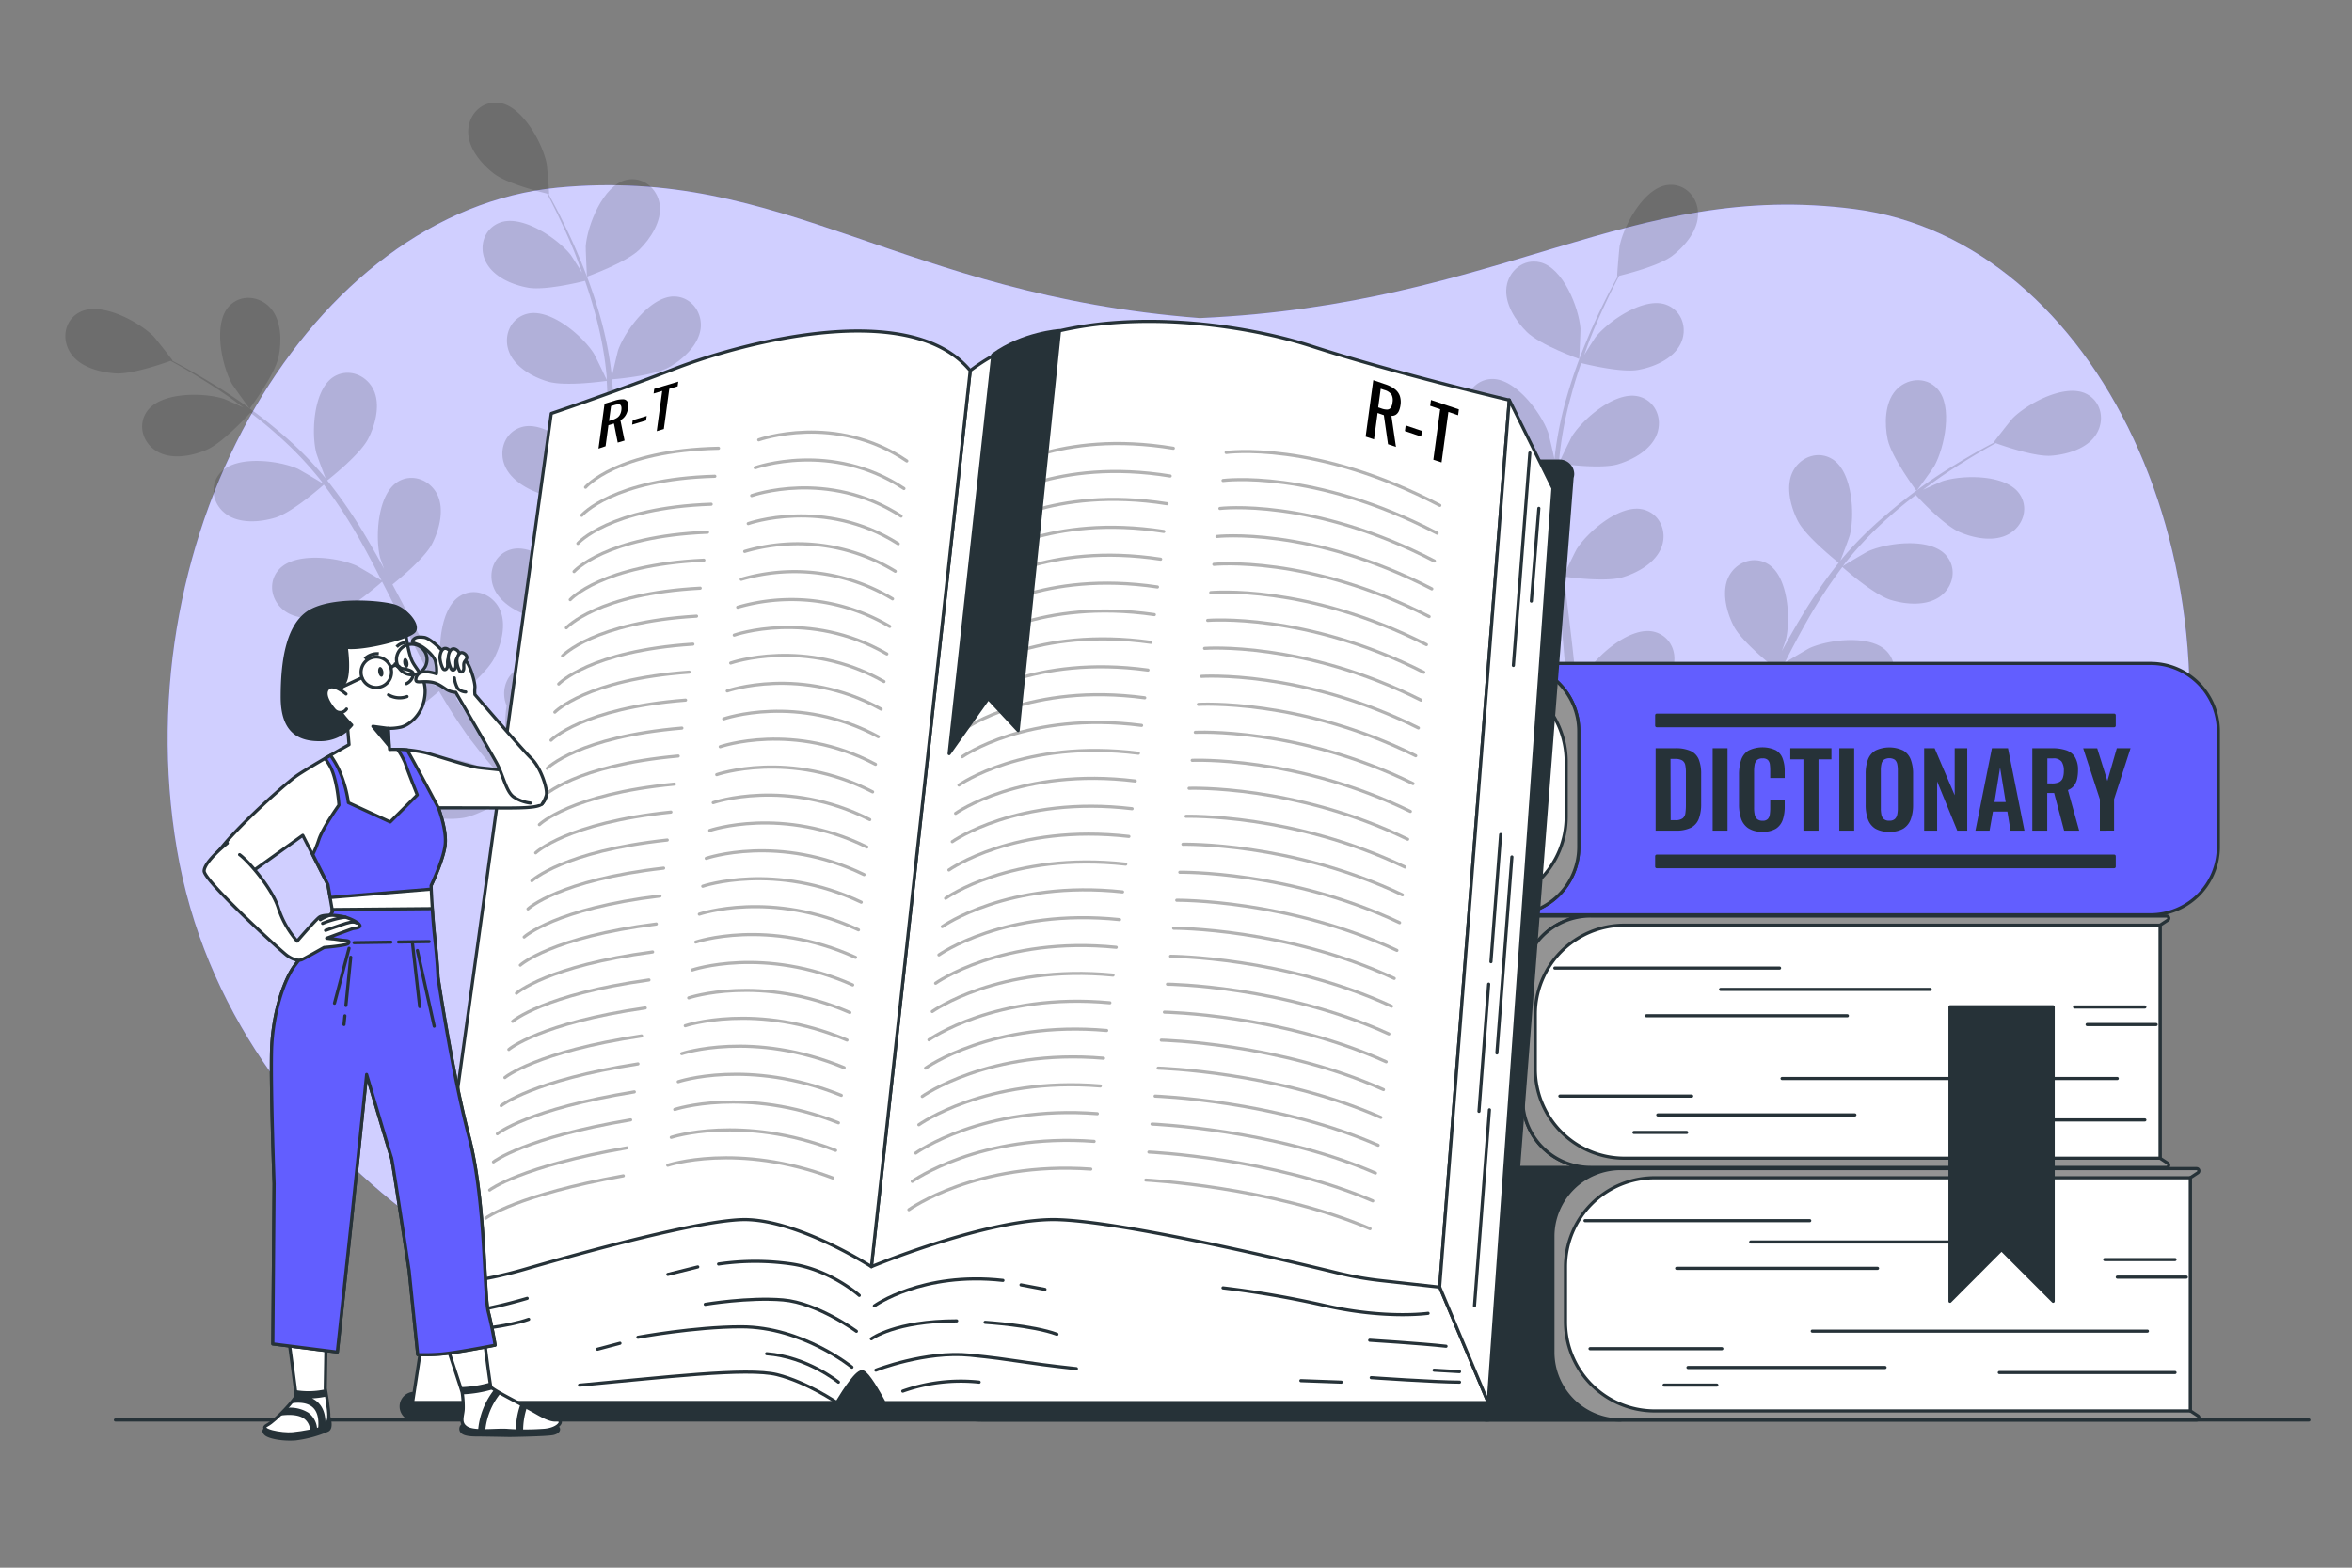 <svg xmlns="http://www.w3.org/2000/svg" viewBox="0 0 750 500"><rect x="0" y="0" width="750" height="500" fill="#808080" stroke="none"/><g id="freepik--background-simple--inject-16"><path d="M591.43,66.69C519.72,57.35,479,97.12,382.59,101.45,286.84,94,250.33,52.89,177.76,59.85,99.68,67.33,39.2,169.07,56.41,270.85S180.27,429.52,234.79,429.17c43.58-.28,82.07-18,131.76-22.26,49.15,5.88,85.72,24.85,129.19,26.57,54.39,2.16,166.82-51.12,194.68-152.15S668.59,76.73,591.43,66.69Z" style="fill:#625EFF"></path><path d="M591.43,66.69C519.72,57.35,479,97.12,382.59,101.45,286.84,94,250.33,52.89,177.76,59.85,99.68,67.33,39.2,169.07,56.41,270.85S180.27,429.52,234.79,429.17c43.58-.28,82.07-18,131.76-22.26,49.15,5.88,85.72,24.85,129.19,26.57,54.39,2.16,166.82-51.12,194.68-152.15S668.59,76.73,591.43,66.69Z" style="fill:#fff;opacity:0.7"></path></g><g id="freepik--Floor--inject-16"><line x1="36.8" y1="452.89" x2="736.25" y2="452.89" style="fill:none;stroke:#263238;stroke-linecap:round;stroke-linejoin:round"></line></g><g id="freepik--Plants--inject-16"><g style="opacity:0.15"><path d="M203.88,79.62c-4.22,4.15-16.71,8.61-16.72,8.61s-.44-9.13-.39-9.71c.54-6.72,5.54-19.4,12.9-21.13,5.3-1.25,10,2.72,10.71,7.9S207.48,76.08,203.88,79.62Z"></path><path d="M196.32,247.82c.06.3.12.58.17.88l-3.92,3.62c-.22-1.21-.44-2.43-.65-3.7-.63-3.58-1.22-7.42-1.79-11.37a97.22,97.22,0,0,1-11.38-.85c-2.12,5.3-9.62,13.42-10.6,14.46,2.44,2.61,4.85,5.13,7.16,7.48q2.37,2.42,4.6,4.62l-4.68,1.8-3.16-3.32c-2.49-2.65-5.1-5.53-7.76-8.5-1.22.78-11.23,7.14-16.73,7.94-5,.72-11.55.25-15.34-3.51s-4-9.84.19-13.3c5.83-4.81,18.95-1.12,24.63,2.52.34.22,3.72,2.95,5.82,4.71-1.08-1.22-2.14-2.4-3.23-3.67-2.19-2.5-4.29-5.06-6.56-7.81l-3.19-4.13c-1.09-1.36-2.07-2.94-3.12-4.41-2.38-3.47-4.61-7.11-6.78-10.82-2.19,1.91-10.09,8.56-14.93,10s-11.37,2-15.69-1.14-5.45-9.12-1.83-13.18c5-5.64,18.57-4,24.73-1.24.39.17,4.59,2.63,6.88,4-1.29-2.24-2.58-4.47-3.81-6.78-3.55-6.66-6.93-13.52-10.33-20.35-1-2.09-2.11-4.16-3.17-6.24-.77.69-10,8.8-15.41,10.45-4.82,1.47-11.37,2-15.68-1.14s-5.46-9.12-1.83-13.18c5-5.64,18.56-4,24.73-1.24.46.21,6.51,3.76,8,4.73-2.33-4.57-4.69-9.11-7.2-13.49a157.73,157.73,0,0,0-11.2-17.08c-.36.32-9.93,8.83-15.49,10.52-4.82,1.47-11.37,2-15.69-1.14s-5.45-9.12-1.82-13.18c5-5.64,18.56-4,24.73-1.24.48.22,7,4,8.11,4.81-.24-.31-.45-.66-.7-1a114.28,114.28,0,0,0-14.13-14.81c-2.8-2.53-5.63-4.79-8.42-6.92-1.63,1.76-9.12,9.76-13.95,11.83-4.64,2-11.09,3.23-15.72.59s-6.42-8.46-3.27-12.9c4.39-6.15,18-6,24.45-3.94.35.11,3.78,1.63,6.26,2.77-1.28-.94-2.58-1.94-3.82-2.82-4.65-3.32-9.12-6.06-13.09-8.47-2.27-1.35-4.35-2.52-6.31-3.6-2.5.9-12.6,4.42-17.75,4S25.32,117,22.43,112.49,20.63,102,25.48,99.54c6.72-3.44,18.74,3,23.51,7.76.41.42,6.11,7.61,6,7.66l-.15.05c1.91,1,3.94,2.1,6.13,3.34,4,2.32,8.58,5,13.32,8.21A157.46,157.46,0,0,1,89.08,137.7a116.08,116.08,0,0,1,14.63,14.69,1.49,1.49,0,0,1,.15.2c-.83-2.06-3-7.88-3.06-8.34-1.58-6.56-.78-20.17,5.67-24.11,4.65-2.83,10.38-.54,12.64,4.17s.61,11.16-1.71,15.64c-2.6,5.05-12.28,12.68-13.05,13.29a158.86,158.86,0,0,1,12,17.39c2.11,3.52,4.14,7.13,6.12,10.77-.66-1.8-1.23-3.41-1.29-3.64-1.58-6.56-.78-20.17,5.67-24.1,4.65-2.84,10.38-.54,12.64,4.16s.61,11.16-1.7,15.64-10.47,11.22-12.64,12.95c.74,1.41,1.51,2.8,2.25,4.21,3.55,6.76,7.07,13.52,10.73,20,1.28,2.3,2.64,4.51,4,6.74-.58-1.6-1.06-2.95-1.11-3.16-1.58-6.56-.78-20.17,5.67-24.11,4.64-2.83,10.38-.54,12.64,4.17s.6,11.16-1.71,15.64-9.68,10.56-12.25,12.64c1.45,2.23,2.89,4.47,4.39,6.58,1.06,1.41,2,2.84,3.12,4.2l3.28,4.07c2.17,2.5,4.4,5.11,6.58,7.5,1.51,1.68,3,3.24,4.45,4.83-1.31-2.27-3.78-6.78-3.94-7.18a34.68,34.68,0,0,1-1.69-17.44,11.2,11.2,0,0,1-.59-1.89c-1.07-5.11,2.09-10.42,7.5-11,7.52-.8,16.42,9.52,19.15,15.69.17.36,1.47,4.51,2.25,7.13-.22-1.61-.46-3.18-.67-4.84-.44-3.29-.78-6.59-1.16-10.13-.12-1.72-.25-3.46-.37-5.21s-.11-3.59-.18-5.4c-.06-4.2.08-8.47.32-12.76-2.88.38-13.14,1.57-18,.13s-10.58-4.61-12.46-9.61.49-10.61,5.75-12c7.31-1.92,17.68,6.93,21.31,12.61.23.36,2.38,4.73,3.51,7.15.17-2.58.32-5.15.57-7.75.71-7.52,1.67-15.1,2.6-22.67.29-2.32.54-4.64.81-7-1,.14-13.18,1.82-18.62.21-4.83-1.44-10.58-4.61-12.45-9.61s.48-10.61,5.75-12c7.3-1.92,17.67,6.93,21.3,12.61.28.43,3.36,6.73,4.07,8.36.58-5.09,1.11-10.18,1.43-15.22a156.57,156.57,0,0,0,.09-20.42c-.48.06-13.16,1.88-18.73.22-4.83-1.43-10.58-4.61-12.45-9.6s.48-10.62,5.75-12c7.3-1.93,17.67,6.92,21.3,12.6.29.45,3.6,7.23,4.12,8.5,0-.4,0-.81,0-1.2A116.34,116.34,0,0,0,189.77,100c-1-3.66-2.06-7.1-3.21-10.42-2.33.58-13,3.11-18.17,2.17-5-.89-11-3.41-13.43-8.17s-.69-10.61,4.39-12.56c7.05-2.72,18.33,4.94,22.57,10.19.23.28,2.25,3.45,3.69,5.77-.55-1.49-1.08-3-1.63-4.46-2-5.33-4.26-10.09-6.25-14.29-1.15-2.38-2.24-4.5-3.28-6.48-2.58-.63-12.94-3.27-17-6.42s-8.21-8.12-8.15-13.45,4.28-9.73,9.69-9.12c7.51.84,14,12.83,15.33,19.44.11.57.89,9.72.76,9.69l-.15,0c1,1.88,2.12,3.92,3.27,6.16,2.08,4.16,4.4,8.89,6.58,14.2A162,162,0,0,1,191,99.63a117.12,117.12,0,0,1,4.1,20.32,2.09,2.09,0,0,0,0,.25c.44-2.17,1.88-8.19,2.05-8.64,2.3-6.35,10.47-17.25,18-17,5.44.2,9,5.28,8.24,10.45s-5.65,9.64-10,12.1c-5,2.78-17.25,3.8-18.22,3.88a159.11,159.11,0,0,1,.39,21.12c-.17,4.1-.48,8.23-.83,12.36.44-1.86.85-3.52.93-3.75,2.3-6.34,10.48-17.25,18-17,5.44.19,9,5.27,8.24,10.44s-5.65,9.65-10,12.11-14.91,3.58-17.68,3.83c-.16,1.58-.29,3.17-.45,4.75-.76,7.6-1.56,15.18-2.11,22.64-.19,2.62-.29,5.22-.39,7.82.39-1.66.74-3.05.81-3.25,2.3-6.35,10.48-17.25,18-17,5.44.2,9,5.28,8.24,10.45s-5.65,9.64-10.05,12.1-13.9,3.47-17.19,3.78c0,2.67-.06,5.33,0,7.91.1,1.77.08,3.47.28,5.23s.33,3.48.49,5.2c.43,3.29.85,6.69,1.35,9.89.33,2.23.69,4.35,1,6.48.17-2.62.59-7.74.68-8.16,1.31-6.62,7.74-18.63,15.24-19.51,5.41-.63,9.65,3.86,9.73,9.08s-4.12,10.39-8.09,13.49c-4.38,3.41-15.88,6.22-17.32,6.56C195.07,241.16,195.69,244.59,196.32,247.82Z"></path><path d="M79.63,130.28c-.08.11-5.41-7.37-5.69-7.88-3.25-5.91-6.07-19.24-.89-24.74,3.73-4,9.86-3.26,13.29.68s3.53,10.6,2.48,15.53C87.59,119.66,79.63,130.27,79.63,130.28Z"></path></g><g style="opacity:0.15"><path d="M486.87,105.88c4.22,4.15,16.71,8.61,16.72,8.61s.44-9.13.39-9.71c-.54-6.72-5.54-19.4-12.9-21.13-5.3-1.25-10,2.72-10.7,7.9S483.28,102.34,486.87,105.88Z"></path><path d="M494.43,274.08c-.06.3-.11.58-.17.88l3.93,3.62c.21-1.21.43-2.43.65-3.7.62-3.58,1.21-7.42,1.78-11.37a97.48,97.48,0,0,0,11.39-.85c2.11,5.3,9.62,13.42,10.59,14.46-2.44,2.61-4.85,5.13-7.15,7.47-1.59,1.62-3.12,3.16-4.61,4.63l4.68,1.79c1-1.07,2.08-2.17,3.16-3.31,2.49-2.65,5.1-5.53,7.76-8.5,1.22.78,11.24,7.14,16.74,7.94,5,.72,11.54.25,15.33-3.51s4-9.84-.19-13.3c-5.83-4.81-19-1.12-24.63,2.52-.34.21-3.71,2.95-5.82,4.71,1.08-1.22,2.14-2.4,3.24-3.67,2.18-2.5,4.28-5.06,6.55-7.81l3.19-4.13c1.09-1.36,2.07-2.94,3.13-4.41,2.37-3.47,4.6-7.11,6.77-10.82,2.2,1.91,10.09,8.56,14.93,10s11.37,2,15.69-1.14,5.45-9.12,1.83-13.18c-5-5.64-18.56-4-24.73-1.24-.39.17-4.59,2.63-6.88,4,1.29-2.24,2.59-4.47,3.81-6.78,3.55-6.67,6.93-13.52,10.34-20.35,1-2.09,2.1-4.16,3.16-6.24.77.69,10,8.8,15.41,10.45,4.82,1.46,11.37,2,15.68-1.14s5.46-9.12,1.83-13.18c-5-5.64-18.56-4-24.73-1.24-.46.2-6.51,3.75-8,4.73,2.33-4.57,4.69-9.11,7.2-13.49a157.73,157.73,0,0,1,11.2-17.08c.36.32,9.93,8.83,15.49,10.52,4.82,1.46,11.37,2,15.69-1.14s5.45-9.12,1.82-13.18c-5-5.64-18.56-4-24.73-1.24-.48.21-7,4-8.11,4.81.24-.31.45-.66.7-1a114.28,114.28,0,0,1,14.13-14.81c2.8-2.53,5.63-4.79,8.43-6.92,1.62,1.76,9.11,9.76,14,11.83,4.63,2,11.08,3.23,15.71.59s6.43-8.47,3.27-12.9c-4.39-6.15-18-6-24.45-3.94-.35.11-3.77,1.63-6.26,2.77,1.28-.94,2.58-1.94,3.82-2.82,4.65-3.32,9.12-6.07,13.09-8.47,2.28-1.35,4.35-2.52,6.31-3.6,2.5.9,12.6,4.42,17.75,4s11.33-2.24,14.22-6.72,1.8-10.47-3.05-13c-6.72-3.44-18.74,3-23.51,7.76-.41.41-6.11,7.61-6,7.66l.15.05c-1.91,1-3.94,2.1-6.13,3.34-4,2.32-8.57,5-13.32,8.21A158.77,158.77,0,0,0,601.67,164,116.08,116.08,0,0,0,587,178.65l-.15.19c.83-2.05,3-7.87,3.06-8.33,1.58-6.56.78-20.17-5.67-24.11-4.64-2.83-10.38-.54-12.64,4.17s-.6,11.16,1.71,15.64c2.6,5,12.28,12.68,13,13.29a157.42,157.42,0,0,0-12,17.39c-2.12,3.52-4.15,7.13-6.13,10.77.66-1.8,1.23-3.41,1.29-3.64,1.58-6.56.78-20.17-5.67-24.11-4.65-2.83-10.38-.54-12.64,4.17s-.61,11.16,1.7,15.64,10.47,11.22,12.64,12.95c-.74,1.41-1.5,2.8-2.25,4.21-3.55,6.76-7.07,13.52-10.73,20.05-1.28,2.3-2.64,4.51-4,6.74.58-1.6,1.06-2.95,1.11-3.16,1.58-6.57.78-20.17-5.66-24.11-4.65-2.83-10.39-.54-12.64,4.17s-.61,11.16,1.7,15.64,9.68,10.56,12.25,12.64c-1.45,2.23-2.89,4.47-4.39,6.58-1.06,1.41-2,2.84-3.12,4.2l-3.27,4.06c-2.18,2.51-4.41,5.11-6.59,7.51-1.51,1.68-3,3.24-4.45,4.83,1.31-2.28,3.78-6.78,3.94-7.18a34.68,34.68,0,0,0,1.69-17.44,11.2,11.2,0,0,0,.59-1.89c1.07-5.11-2.09-10.42-7.5-11-7.52-.79-16.42,9.53-19.15,15.7-.16.36-1.47,4.51-2.25,7.13.22-1.61.46-3.18.67-4.84.44-3.29.78-6.59,1.16-10.13.12-1.72.25-3.46.37-5.21s.12-3.59.18-5.4c.06-4.2-.08-8.47-.32-12.76,2.89.38,13.14,1.57,18,.13s10.59-4.61,12.46-9.61-.49-10.61-5.75-12c-7.31-1.92-17.68,6.93-21.31,12.61-.23.36-2.38,4.73-3.51,7.15-.16-2.58-.31-5.15-.56-7.75-.72-7.52-1.68-15.1-2.61-22.68-.29-2.31-.54-4.63-.81-6.94,1,.14,13.18,1.82,18.62.21,4.83-1.44,10.58-4.61,12.45-9.61s-.48-10.61-5.74-12c-7.31-1.92-17.68,6.93-21.31,12.61-.28.43-3.36,6.72-4.07,8.36-.58-5.09-1.11-10.18-1.43-15.22a156.57,156.57,0,0,1-.09-20.42c.48.06,13.16,1.88,18.73.22,4.83-1.44,10.58-4.61,12.45-9.6s-.48-10.62-5.74-12c-7.31-1.92-17.68,6.93-21.31,12.61-.29.45-3.6,7.23-4.11,8.5,0-.4,0-.81,0-1.2A115.4,115.4,0,0,1,501,126.22c.95-3.66,2.06-7.1,3.21-10.42,2.33.58,13,3.11,18.17,2.17,5-.89,11-3.42,13.44-8.17s.68-10.61-4.4-12.57c-7-2.71-18.33,5-22.56,10.2-.23.28-2.26,3.45-3.69,5.77.54-1.49,1.07-3,1.62-4.46,2.05-5.33,4.26-10.09,6.25-14.29,1.15-2.38,2.24-4.51,3.28-6.48,2.58-.63,12.94-3.27,17-6.42s8.21-8.12,8.15-13.45S537.2,58.37,531.8,59c-7.51.84-14,12.83-15.33,19.44-.12.57-.9,9.72-.77,9.69l.16,0c-1,1.88-2.13,3.92-3.28,6.16-2.08,4.16-4.4,8.89-6.57,14.2a157.76,157.76,0,0,0-6.21,17.46,115.28,115.28,0,0,0-4.1,20.32c0,.08,0,.17,0,.25-.44-2.17-1.88-8.19-2.05-8.64-2.3-6.35-10.47-17.25-18-17-5.44.2-9,5.28-8.24,10.45s5.65,9.64,10,12.1c5,2.78,17.25,3.8,18.23,3.88a157.41,157.41,0,0,0-.4,21.12c.17,4.1.48,8.23.83,12.36-.44-1.86-.85-3.52-.93-3.75-2.3-6.34-10.48-17.25-18-17-5.44.19-8.95,5.27-8.24,10.44s5.65,9.65,10.05,12.11,14.91,3.58,17.69,3.83c.15,1.58.28,3.16.44,4.75.77,7.6,1.56,15.18,2.11,22.64.19,2.62.29,5.22.4,7.82-.4-1.66-.75-3.05-.82-3.25-2.3-6.35-10.47-17.25-18-17-5.44.2-8.95,5.28-8.24,10.45s5.65,9.64,10,12.1,13.9,3.47,17.19,3.78c0,2.67.06,5.33,0,7.91-.11,1.77-.08,3.47-.29,5.23s-.32,3.48-.48,5.2c-.43,3.29-.86,6.69-1.36,9.89-.33,2.23-.69,4.35-1,6.48-.16-2.62-.59-7.74-.68-8.16-1.31-6.62-7.74-18.63-15.24-19.51-5.41-.63-9.65,3.86-9.73,9.08s4.12,10.39,8.1,13.48c4.37,3.42,15.87,6.23,17.31,6.57C495.68,267.42,495.06,270.85,494.43,274.08Z"></path><path d="M611.12,156.54c.09.11,5.41-7.37,5.69-7.88,3.26-5.91,6.08-19.24.9-24.74-3.74-4-9.87-3.26-13.29.68s-3.54,10.6-2.49,15.53C603.16,145.92,611.12,156.53,611.12,156.54Z"></path></g></g><g id="freepik--dictionaries-2--inject-16"><path d="M495.19,431.26V394.34a21.64,21.64,0,0,1,21.63-21.63H312.88a21.63,21.63,0,0,0-21.63,21.63v36.92a21.62,21.62,0,0,0,21.63,21.63H516.82A21.63,21.63,0,0,1,495.19,431.26Z" style="fill:#263238;stroke:#263238;stroke-linecap:round;stroke-linejoin:round"></path><path d="M698.43,375.64l2.43-1.6a.73.73,0,0,0-.4-1.33H516.82a21.64,21.64,0,0,0-21.63,21.63v36.92a21.63,21.63,0,0,0,21.63,21.63H700.46a.72.72,0,0,0,.4-1.33l-2.43-1.6Z" style="fill:#949494;stroke:#263238;stroke-linecap:round;stroke-linejoin:round"></path><path d="M527.64,375.64H698.43a0,0,0,0,1,0,0V450a0,0,0,0,1,0,0H527.64a28.44,28.44,0,0,1-28.44-28.44V404.08A28.44,28.44,0,0,1,527.64,375.64Z" style="fill:#fff;stroke:#263238;stroke-linecap:round;stroke-linejoin:round"></path><line x1="505.43" y1="389.32" x2="577.08" y2="389.32" style="fill:none;stroke:#263238;stroke-linecap:round;stroke-linejoin:round"></line><line x1="558.27" y1="396.12" x2="625.12" y2="396.12" style="fill:none;stroke:#263238;stroke-linecap:round;stroke-linejoin:round"></line><line x1="598.7" y1="404.53" x2="534.65" y2="404.53" style="fill:none;stroke:#263238;stroke-linecap:round;stroke-linejoin:round"></line><line x1="507.03" y1="430.15" x2="549.06" y2="430.15" style="fill:none;stroke:#263238;stroke-linecap:round;stroke-linejoin:round"></line><line x1="538.26" y1="436.15" x2="601.1" y2="436.15" style="fill:none;stroke:#263238;stroke-linecap:round;stroke-linejoin:round"></line><line x1="530.65" y1="441.76" x2="547.46" y2="441.76" style="fill:none;stroke:#263238;stroke-linecap:round;stroke-linejoin:round"></line><line x1="577.89" y1="424.55" x2="684.76" y2="424.55" style="fill:none;stroke:#263238;stroke-linecap:round;stroke-linejoin:round"></line><line x1="697.17" y1="407.33" x2="675.16" y2="407.33" style="fill:none;stroke:#263238;stroke-linecap:round;stroke-linejoin:round"></line><line x1="693.57" y1="401.73" x2="671.15" y2="401.73" style="fill:none;stroke:#263238;stroke-linecap:round;stroke-linejoin:round"></line><line x1="693.57" y1="437.76" x2="637.53" y2="437.76" style="fill:none;stroke:#263238;stroke-linecap:round;stroke-linejoin:round"></line><path d="M485.57,350.7V313.78a21.62,21.62,0,0,1,21.63-21.63H303.25a21.62,21.62,0,0,0-21.62,21.63V350.7a21.63,21.63,0,0,0,21.62,21.63h204A21.63,21.63,0,0,1,485.57,350.7Z" style="fill:#8c8c8c;stroke:#263238;stroke-linecap:round;stroke-linejoin:round"></path><path d="M688.8,295.08l2.44-1.6a.72.72,0,0,0-.4-1.33H507.2a21.62,21.62,0,0,0-21.63,21.63V350.7a21.63,21.63,0,0,0,21.63,21.63H690.84a.73.73,0,0,0,.4-1.33l-2.44-1.6Z" style="fill:#949494;stroke:#263238;stroke-linecap:round;stroke-linejoin:round"></path><path d="M518,295.08H688.8a0,0,0,0,1,0,0V369.4a0,0,0,0,1,0,0H518A28.44,28.44,0,0,1,489.57,341V323.52A28.44,28.44,0,0,1,518,295.08Z" style="fill:#fff;stroke:#263238;stroke-linecap:round;stroke-linejoin:round"></path><line x1="495.81" y1="308.76" x2="567.46" y2="308.76" style="fill:none;stroke:#263238;stroke-linecap:round;stroke-linejoin:round"></line><line x1="548.65" y1="315.56" x2="615.5" y2="315.56" style="fill:none;stroke:#263238;stroke-linecap:round;stroke-linejoin:round"></line><line x1="589.08" y1="323.97" x2="525.03" y2="323.97" style="fill:none;stroke:#263238;stroke-linecap:round;stroke-linejoin:round"></line><line x1="497.41" y1="349.59" x2="539.44" y2="349.59" style="fill:none;stroke:#263238;stroke-linecap:round;stroke-linejoin:round"></line><line x1="528.63" y1="355.59" x2="591.48" y2="355.59" style="fill:none;stroke:#263238;stroke-linecap:round;stroke-linejoin:round"></line><line x1="521.03" y1="361.19" x2="537.84" y2="361.19" style="fill:none;stroke:#263238;stroke-linecap:round;stroke-linejoin:round"></line><line x1="568.26" y1="343.98" x2="675.14" y2="343.98" style="fill:none;stroke:#263238;stroke-linecap:round;stroke-linejoin:round"></line><line x1="687.55" y1="326.77" x2="665.54" y2="326.77" style="fill:none;stroke:#263238;stroke-linecap:round;stroke-linejoin:round"></line><line x1="683.95" y1="321.17" x2="661.53" y2="321.17" style="fill:none;stroke:#263238;stroke-linecap:round;stroke-linejoin:round"></line><line x1="683.95" y1="357.19" x2="627.91" y2="357.19" style="fill:none;stroke:#263238;stroke-linecap:round;stroke-linejoin:round"></line><polygon points="654.71 415.03 638.24 398.56 621.81 415.03 621.81 321.11 654.71 321.11 654.71 415.03" style="fill:#263238;stroke:#263238;stroke-linecap:round;stroke-linejoin:round"></polygon><path d="M503.44,270.14V233.21a21.63,21.63,0,0,0-21.63-21.62H685.75a21.62,21.62,0,0,1,21.63,21.62v36.93a21.62,21.62,0,0,1-21.63,21.62H481.81A21.63,21.63,0,0,0,503.44,270.14Z" style="fill:#625EFF;stroke:#263238;stroke-linecap:round;stroke-linejoin:round"></path><path d="M300.2,214.51l-2.43-1.59a.72.72,0,0,1,.4-1.33H481.81a21.63,21.63,0,0,1,21.63,21.62v36.93a21.63,21.63,0,0,1-21.63,21.62H298.17a.72.72,0,0,1-.4-1.33l2.43-1.59Z" style="fill:#949494;stroke:#263238;stroke-linecap:round;stroke-linejoin:round"></path><path d="M328.64,214.51H499.43a0,0,0,0,1,0,0v74.32a0,0,0,0,1,0,0H328.64A28.44,28.44,0,0,1,300.2,260.4V243A28.44,28.44,0,0,1,328.64,214.51Z" transform="translate(799.63 503.35) rotate(180)" style="fill:#fff;stroke:#263238;stroke-linecap:round;stroke-linejoin:round"></path><line x1="493.2" y1="228.19" x2="421.54" y2="228.19" style="fill:none;stroke:#263238;stroke-linecap:round;stroke-linejoin:round"></line><line x1="440.36" y1="235" x2="373.51" y2="235" style="fill:none;stroke:#263238;stroke-linecap:round;stroke-linejoin:round"></line><line x1="399.93" y1="243.4" x2="463.97" y2="243.4" style="fill:none;stroke:#263238;stroke-linecap:round;stroke-linejoin:round"></line><line x1="491.59" y1="269.02" x2="449.56" y2="269.02" style="fill:none;stroke:#263238;stroke-linecap:round;stroke-linejoin:round"></line><line x1="460.37" y1="275.03" x2="397.52" y2="275.03" style="fill:none;stroke:#263238;stroke-linecap:round;stroke-linejoin:round"></line><line x1="467.98" y1="280.63" x2="451.16" y2="280.63" style="fill:none;stroke:#263238;stroke-linecap:round;stroke-linejoin:round"></line><line x1="420.74" y1="263.42" x2="313.86" y2="263.42" style="fill:none;stroke:#263238;stroke-linecap:round;stroke-linejoin:round"></line><line x1="301.45" y1="246.21" x2="323.47" y2="246.21" style="fill:none;stroke:#263238;stroke-linecap:round;stroke-linejoin:round"></line><line x1="305.06" y1="240.6" x2="327.47" y2="240.6" style="fill:none;stroke:#263238;stroke-linecap:round;stroke-linejoin:round"></line><line x1="305.06" y1="276.63" x2="361.1" y2="276.63" style="fill:none;stroke:#263238;stroke-linecap:round;stroke-linejoin:round"></line><path d="M527.94,264.92V238.64h6.19a11.72,11.72,0,0,1,5,.88,5.11,5.11,0,0,1,2.57,2.69,12.16,12.16,0,0,1,.76,4.61v9.6a13,13,0,0,1-.76,4.75,5.36,5.36,0,0,1-2.53,2.83,10.68,10.68,0,0,1-4.85.92Zm4.8-3.34h1.46a3.79,3.79,0,0,0,2.36-.58,2.58,2.58,0,0,0,.88-1.71,19.23,19.23,0,0,0,.16-2.74V246.49a11.86,11.86,0,0,0-.22-2.56,2.24,2.24,0,0,0-1-1.43,4.45,4.45,0,0,0-2.3-.45h-1.39Z" style="fill:#263238"></path><path d="M546.13,264.92V238.64h4.74v26.28Z" style="fill:#263238"></path><path d="M562,265.28a7.82,7.82,0,0,1-4.53-1.14,6,6,0,0,1-2.29-3.1,14.41,14.41,0,0,1-.65-4.52v-9.38a15.13,15.13,0,0,1,.65-4.67,5.67,5.67,0,0,1,2.29-3.05,10.17,10.17,0,0,1,8.79-.14,5,5,0,0,1,2.19,2.64,11.35,11.35,0,0,1,.65,4v2.21h-4.61v-2.27a15.41,15.41,0,0,0-.11-2,2.51,2.51,0,0,0-.62-1.45,2.28,2.28,0,0,0-1.73-.53,2.5,2.5,0,0,0-1.8.56,2.75,2.75,0,0,0-.73,1.53,12.86,12.86,0,0,0-.16,2.16v11.41a10.28,10.28,0,0,0,.22,2.36,2.43,2.43,0,0,0,.83,1.39,2.62,2.62,0,0,0,1.64.47,2.16,2.16,0,0,0,1.7-.57,2.68,2.68,0,0,0,.63-1.5,15,15,0,0,0,.13-2.11v-2.37h4.61v2.11a12.76,12.76,0,0,1-.62,4.13,5.45,5.45,0,0,1-2.15,2.83A7.81,7.81,0,0,1,562,265.28Z" style="fill:#263238"></path><path d="M575.07,264.92V242.18h-4.19v-3.54H584v3.54h-4.12v22.74Z" style="fill:#263238"></path><path d="M586.52,264.92V238.64h4.74v26.28Z" style="fill:#263238"></path><path d="M602.45,265.28a8.35,8.35,0,0,1-4.45-1,5.77,5.77,0,0,1-2.37-3,13.47,13.47,0,0,1-.71-4.6v-9.83a13.16,13.16,0,0,1,.71-4.56,5.64,5.64,0,0,1,2.37-2.9,10.4,10.4,0,0,1,8.94,0,5.74,5.74,0,0,1,2.37,2.9,12.9,12.9,0,0,1,.73,4.56v9.86a13.06,13.06,0,0,1-.73,4.56,5.93,5.93,0,0,1-2.37,3A8.17,8.17,0,0,1,602.45,265.28Zm0-3.54a2.5,2.5,0,0,0,1.76-.52,2.58,2.58,0,0,0,.77-1.43,9.34,9.34,0,0,0,.19-2v-12.1a9.11,9.11,0,0,0-.19-2,2.47,2.47,0,0,0-.77-1.38,3.28,3.28,0,0,0-3.48,0,2.43,2.43,0,0,0-.78,1.38,9.08,9.08,0,0,0-.2,2v12.1a10.08,10.08,0,0,0,.18,2,2.47,2.47,0,0,0,.77,1.43A2.52,2.52,0,0,0,602.45,261.74Z" style="fill:#263238"></path><path d="M613.57,264.92V238.64h3.34l6.4,15v-15h4v26.28h-3.18l-6.42-15.7v15.7Z" style="fill:#263238"></path><path d="M629.92,264.92l5.26-26.28h5.12l5.26,26.28h-4.45l-1-6.07H635.5l-1.07,6.07ZM636,255.8h3.57l-1.79-11Z" style="fill:#263238"></path><path d="M648.06,264.92V238.64h6.29a13.9,13.9,0,0,1,4.49.64,5.19,5.19,0,0,1,2.79,2.15,7.79,7.79,0,0,1,1,4.16,13,13,0,0,1-.29,2.85,5.65,5.65,0,0,1-1,2.16,4.59,4.59,0,0,1-1.93,1.38L663,264.92h-4.8l-3.18-12h-2.2v12Zm4.8-15.05h1.49a5.08,5.08,0,0,0,2.22-.41,2.39,2.39,0,0,0,1.19-1.29,6.45,6.45,0,0,0,.35-2.29,5,5,0,0,0-.73-3,3.25,3.25,0,0,0-2.77-1h-1.75Z" style="fill:#263238"></path><path d="M669.6,264.92v-10l-5.32-16.26h4.47L672,249.06l3-10.42h4.38l-5.25,16.26v10Z" style="fill:#263238"></path><rect x="528.29" y="273.06" width="145.88" height="3.35" style="fill:#263238;stroke:#263238;stroke-linecap:round;stroke-linejoin:round"></rect><rect x="528.29" y="228.1" width="145.88" height="3.35" style="fill:#263238;stroke:#263238;stroke-linecap:round;stroke-linejoin:round"></rect></g><g id="freepik--dictionary-1--inject-16"><path d="M501.49,151.23a4.17,4.17,0,0,0-4.17-4.16H186.72a4.17,4.17,0,1,0,0,8.33h306l-22.38,289H284.69l-10.5-11.11-14,11.11H132.3a4.17,4.17,0,1,0,0,8.33H473a3.91,3.91,0,0,0,.83.15h0a4.16,4.16,0,0,0,4.47-3.84l23-296.73A4.27,4.27,0,0,0,501.49,151.23Z" style="fill:#263238;stroke:#263238;stroke-linecap:round;stroke-linejoin:round"></path><path d="M275.16,437.54c1.65.66,4.87,6.25,6.79,9.8H474.56l-15.49-36.9s-14.83-6.72-53.55-19.46-63.22-17.15-89.2-11.76S280.06,388,280.06,388s-8.82-7.35-35.78-7.84-107.07,30.24-107.07,30.24l-5.65,36.9h135.3C269.35,443.2,273.49,436.87,275.16,437.54Z" style="fill:#fff;stroke:#263238;stroke-linecap:round;stroke-linejoin:round"></path><path d="M309.38,118.22,277.87,404s34.38-14.32,56.58-15c18.2-.59,73,12.31,92.15,17a107.89,107.89,0,0,0,13.83,2.44l18.64,2.08,22.2-282.91s-36.52-8.59-63-17.19S339.46,95.3,309.38,118.22Z" style="fill:#fff;stroke:#263238;stroke-linecap:round;stroke-linejoin:round"></path><path d="M435.47,139.25l2.44-18,3.78,1.29a10.58,10.58,0,0,1,3.05,1.54,4.72,4.72,0,0,1,1.62,2.15,6.34,6.34,0,0,1,.22,3,6.81,6.81,0,0,1-.49,1.81,2.78,2.78,0,0,1-.94,1.19,2.37,2.37,0,0,1-1.46.4l1.45,9.91-2.53-.86-1.33-9.27-2-.7-1.14,8.43Zm4-9.33,1,.34a5.22,5.22,0,0,0,1.85.36,1.48,1.48,0,0,0,1.15-.56,3.62,3.62,0,0,0,.56-1.69,3.91,3.91,0,0,0-.29-2.48,4,4,0,0,0-2.3-1.51l-1.16-.4Z"></path><path d="M448,137.47l.24-1.8,5.19,1.77-.25,1.8Z"></path><path d="M457.06,146.63l2.18-16.11-3.19-1.09.26-1.86,8.9,3-.26,1.86-3.09-1.05-2.18,16.1Z"></path><path d="M309.38,118.22,277.87,404s-22.19-14.32-39.34-15c-13.1-.55-53.2,10.59-71.46,15.89A135.85,135.85,0,0,1,147.63,409l-10.42,1.45,38.58-278.58s17.42-5.82,39.76-14.42S290.48,95.3,309.38,118.22Z" style="fill:#fff;stroke:#263238;stroke-linecap:round;stroke-linejoin:round"></path><path d="M190.84,143.08l1.94-14.31,3.26-1a8,8,0,0,1,2.63-.42,1.59,1.59,0,0,1,1.4.75,3.23,3.23,0,0,1,.22,2,6.79,6.79,0,0,1-.41,1.58,4.67,4.67,0,0,1-.8,1.34,4.36,4.36,0,0,1-1.25,1l1.33,6.49-2.18.65-1.21-6.08-1.76.53-.91,6.71Zm3.36-8.82.86-.26a6.6,6.6,0,0,0,1.59-.68,2.81,2.81,0,0,0,1-1,4.19,4.19,0,0,0,.48-1.51c.11-.84,0-1.39-.28-1.66s-1-.24-2,.06l-1,.3Z"></path><path d="M201.56,135.44l.2-1.43,4.46-1.34L206,134.1Z"></path><path d="M209.42,137.51l1.74-12.83-2.74.83.2-1.49,7.66-2.3-.2,1.49-2.66.8-1.74,12.82Z"></path><polygon points="481.27 127.53 495.2 155.74 474.56 447.34 459.07 410.44 481.27 127.53" style="fill:#fff;stroke:#263238;stroke-linecap:round;stroke-linejoin:round"></polygon><path d="M266.86,447.34s-9.52-6.52-19.06-8.9-36.75.95-63,3.34" style="fill:none;stroke:#263238;stroke-linecap:round;stroke-linejoin:round"></path><path d="M267.36,440.82s-10-8.11-22.9-9.06" style="fill:none;stroke:#263238;stroke-linecap:round;stroke-linejoin:round"></path><path d="M271.66,436.05s-15.75-12.88-35.32-12.88c-14.86,0-32.93,3.34-32.93,3.34" style="fill:none;stroke:#263238;stroke-linecap:round;stroke-linejoin:round"></path><path d="M273.09,424.6s-12.41-9.07-23.39-10S224.89,416,224.89,416" style="fill:none;stroke:#263238;stroke-linecap:round;stroke-linejoin:round"></path><path d="M274,413.15s-9.06-8.12-21.47-10a80.85,80.85,0,0,0-23.39,0" style="fill:none;stroke:#263238;stroke-linecap:round;stroke-linejoin:round"></path><path d="M278.81,416.49s15.28-11,41-8.12" style="fill:none;stroke:#263238;stroke-linecap:round;stroke-linejoin:round"></path><path d="M277.86,427s7.64-5.72,27.2-5.72" style="fill:none;stroke:#263238;stroke-linecap:round;stroke-linejoin:round"></path><path d="M279.29,437s15.75-6.21,30.07-4.78,16.22,2.39,33.88,4.3" style="fill:none;stroke:#263238;stroke-linecap:round;stroke-linejoin:round"></path><path d="M287.88,443.69a55.28,55.28,0,0,1,24.34-2.87" style="fill:none;stroke:#263238;stroke-linecap:round;stroke-linejoin:round"></path><path d="M314.13,421.74s15.27.95,22.9,3.81" style="fill:none;stroke:#263238;stroke-linecap:round;stroke-linejoin:round"></path><line x1="222.5" y1="404.08" x2="212.96" y2="406.46" style="fill:none;stroke:#263238;stroke-linecap:round;stroke-linejoin:round"></line><line x1="197.69" y1="428.42" x2="190.53" y2="430.32" style="fill:none;stroke:#263238;stroke-linecap:round;stroke-linejoin:round"></line><line x1="325.58" y1="409.8" x2="333.22" y2="411.24" style="fill:none;stroke:#263238;stroke-linecap:round;stroke-linejoin:round"></line><path d="M437.25,439.39s20.52,1.43,28.15,1.43" style="fill:none;stroke:#263238;stroke-linecap:round;stroke-linejoin:round"></path><line x1="465.4" y1="437.48" x2="457.29" y2="437.01" style="fill:none;stroke:#263238;stroke-linecap:round;stroke-linejoin:round"></line><path d="M436.77,427.46s16.23,1,24.34,1.91" style="fill:none;stroke:#263238;stroke-linecap:round;stroke-linejoin:round"></path><path d="M139.47,419.83a163.25,163.25,0,0,0,28.63-5.73" style="fill:none;stroke:#263238;stroke-linecap:round;stroke-linejoin:round"></path><path d="M150.44,424.12s11.46-.95,18.14-3.34" style="fill:none;stroke:#263238;stroke-linecap:round;stroke-linejoin:round"></path><path d="M455.38,418.87s-13.36,1.91-32.45-2.38A312.36,312.36,0,0,0,390,410.76" style="fill:none;stroke:#263238;stroke-linecap:round;stroke-linejoin:round"></path><line x1="414.82" y1="440.35" x2="427.7" y2="440.82" style="fill:none;stroke:#263238;stroke-linecap:round;stroke-linejoin:round"></line><line x1="487.83" y1="144.47" x2="482.58" y2="212.24" style="fill:none;stroke:#263238;stroke-linecap:round;stroke-linejoin:round"></line><line x1="490.7" y1="162.13" x2="488.31" y2="191.72" style="fill:none;stroke:#263238;stroke-linecap:round;stroke-linejoin:round"></line><line x1="482.11" y1="273.32" x2="477.33" y2="335.84" style="fill:none;stroke:#263238;stroke-linecap:round;stroke-linejoin:round"></line><line x1="474.95" y1="353.97" x2="470.18" y2="416.49" style="fill:none;stroke:#263238;stroke-linecap:round;stroke-linejoin:round"></line><line x1="478.52" y1="266.16" x2="475.43" y2="306.73" style="fill:none;stroke:#263238;stroke-linecap:round;stroke-linejoin:round"></line><line x1="474.7" y1="313.88" x2="471.61" y2="354.45" style="fill:none;stroke:#263238;stroke-linecap:round;stroke-linejoin:round"></line><path d="M317.49,151.07s20.23-14.17,56.66-8.1" style="fill:none;stroke:#b2b2b2;stroke-linecap:round;stroke-linejoin:round"></path><path d="M316.42,160.1s20.29-14.22,56.72-8.28" style="fill:none;stroke:#b2b2b2;stroke-linecap:round;stroke-linejoin:round"></path><path d="M315.36,169.13s20.34-14.27,56.77-8.47" style="fill:none;stroke:#b2b2b2;stroke-linecap:round;stroke-linejoin:round"></path><path d="M314.3,178.15s20.39-14.32,56.81-8.65" style="fill:none;stroke:#b2b2b2;stroke-linecap:round;stroke-linejoin:round"></path><path d="M313.23,187.18s20.45-14.37,56.87-8.83" style="fill:none;stroke:#b2b2b2;stroke-linecap:round;stroke-linejoin:round"></path><path d="M312.17,196.21s20.49-14.42,56.92-9" style="fill:none;stroke:#b2b2b2;stroke-linecap:round;stroke-linejoin:round"></path><path d="M311.1,205.24s20.55-14.48,57-9.21" style="fill:none;stroke:#b2b2b2;stroke-linecap:round;stroke-linejoin:round"></path><path d="M310,214.27s20.6-14.53,57-9.4" style="fill:none;stroke:#b2b2b2;stroke-linecap:round;stroke-linejoin:round"></path><path d="M309,223.3s20.65-14.58,57.07-9.58" style="fill:none;stroke:#b2b2b2;stroke-linecap:round;stroke-linejoin:round"></path><path d="M307.91,232.33s20.71-14.64,57.13-9.77" style="fill:none;stroke:#b2b2b2;stroke-linecap:round;stroke-linejoin:round"></path><path d="M306.85,241.36s20.75-14.69,57.18-10" style="fill:none;stroke:#b2b2b2;stroke-linecap:round;stroke-linejoin:round"></path><path d="M305.79,250.38s20.8-14.73,57.23-10.14" style="fill:none;stroke:#b2b2b2;stroke-linecap:round;stroke-linejoin:round"></path><path d="M304.72,259.41s20.86-14.79,57.29-10.32" style="fill:none;stroke:#b2b2b2;stroke-linecap:round;stroke-linejoin:round"></path><path d="M303.66,268.44S324.57,253.6,361,257.93" style="fill:none;stroke:#b2b2b2;stroke-linecap:round;stroke-linejoin:round"></path><path d="M302.59,277.47s21-14.89,57.39-10.7" style="fill:none;stroke:#b2b2b2;stroke-linecap:round;stroke-linejoin:round"></path><path d="M301.53,286.5s21-14.94,57.44-10.89" style="fill:none;stroke:#b2b2b2;stroke-linecap:round;stroke-linejoin:round"></path><path d="M300.47,295.53s21.06-15,57.49-11.07" style="fill:none;stroke:#b2b2b2;stroke-linecap:round;stroke-linejoin:round"></path><path d="M299.4,304.56S320.52,289.51,357,293.3" style="fill:none;stroke:#b2b2b2;stroke-linecap:round;stroke-linejoin:round"></path><path d="M298.34,313.59s21.17-15.1,57.6-11.45" style="fill:none;stroke:#b2b2b2;stroke-linecap:round;stroke-linejoin:round"></path><path d="M297.28,322.61S318.5,307.46,354.92,311" style="fill:none;stroke:#b2b2b2;stroke-linecap:round;stroke-linejoin:round"></path><path d="M296.21,331.64s21.28-15.2,57.7-11.81" style="fill:none;stroke:#b2b2b2;stroke-linecap:round;stroke-linejoin:round"></path><path d="M295.15,340.67s21.32-15.25,57.75-12" style="fill:none;stroke:#b2b2b2;stroke-linecap:round;stroke-linejoin:round"></path><path d="M294.08,349.7s21.38-15.31,57.81-12.19" style="fill:none;stroke:#b2b2b2;stroke-linecap:round;stroke-linejoin:round"></path><path d="M293,358.73s21.43-15.36,57.86-12.37" style="fill:none;stroke:#b2b2b2;stroke-linecap:round;stroke-linejoin:round"></path><path d="M292,367.76s21.48-15.41,57.91-12.56" style="fill:none;stroke:#b2b2b2;stroke-linecap:round;stroke-linejoin:round"></path><path d="M290.89,376.79s21.54-15.47,58-12.75" style="fill:none;stroke:#b2b2b2;stroke-linecap:round;stroke-linejoin:round"></path><path d="M289.83,385.82s21.59-15.52,58-12.94" style="fill:none;stroke:#b2b2b2;stroke-linecap:round;stroke-linejoin:round"></path><path d="M391,144.32s28.33-4,68.13,16.87" style="fill:none;stroke:#b2b2b2;stroke-linecap:round;stroke-linejoin:round"></path><path d="M390,153.25s28.77-3.82,68.26,16.81" style="fill:none;stroke:#b2b2b2;stroke-linecap:round;stroke-linejoin:round"></path><path d="M389,162.17s29.21-3.58,68.39,16.76" style="fill:none;stroke:#b2b2b2;stroke-linecap:round;stroke-linejoin:round"></path><path d="M388.06,171.1s29.65-3.35,68.51,16.71" style="fill:none;stroke:#b2b2b2;stroke-linecap:round;stroke-linejoin:round"></path><path d="M387.07,180s30.1-3.11,68.65,16.66" style="fill:none;stroke:#b2b2b2;stroke-linecap:round;stroke-linejoin:round"></path><path d="M386.08,189s30.54-2.88,68.78,16.6" style="fill:none;stroke:#b2b2b2;stroke-linecap:round;stroke-linejoin:round"></path><path d="M385.1,197.87s31-2.64,68.91,16.56" style="fill:none;stroke:#b2b2b2;stroke-linecap:round;stroke-linejoin:round"></path><path d="M384.11,206.8s31.42-2.42,69,16.5" style="fill:none;stroke:#b2b2b2;stroke-linecap:round;stroke-linejoin:round"></path><path d="M383.13,215.72s31.86-2.18,69.16,16.45" style="fill:none;stroke:#b2b2b2;stroke-linecap:round;stroke-linejoin:round"></path><path d="M382.14,224.65s32.3-2,69.3,16.39" style="fill:none;stroke:#b2b2b2;stroke-linecap:round;stroke-linejoin:round"></path><path d="M381.15,233.57s32.75-1.71,69.43,16.35" style="fill:none;stroke:#b2b2b2;stroke-linecap:round;stroke-linejoin:round"></path><path d="M380.17,242.5s33.18-1.48,69.56,16.29" style="fill:none;stroke:#b2b2b2;stroke-linecap:round;stroke-linejoin:round"></path><path d="M379.18,251.42s33.63-1.24,69.69,16.24" style="fill:none;stroke:#b2b2b2;stroke-linecap:round;stroke-linejoin:round"></path><path d="M378.2,260.35s34.06-1,69.81,16.19" style="fill:none;stroke:#b2b2b2;stroke-linecap:round;stroke-linejoin:round"></path><path d="M377.21,269.27s34.51-.78,70,16.14" style="fill:none;stroke:#b2b2b2;stroke-linecap:round;stroke-linejoin:round"></path><path d="M376.22,278.2s34.95-.55,70.08,16.08" style="fill:none;stroke:#b2b2b2;stroke-linecap:round;stroke-linejoin:round"></path><path d="M375.24,287.12s35.39-.31,70.2,16" style="fill:none;stroke:#b2b2b2;stroke-linecap:round;stroke-linejoin:round"></path><path d="M374.25,296.05s35.83-.08,70.34,16" style="fill:none;stroke:#b2b2b2;stroke-linecap:round;stroke-linejoin:round"></path><path d="M373.27,305s36.27.16,70.46,15.93" style="fill:none;stroke:#b2b2b2;stroke-linecap:round;stroke-linejoin:round"></path><path d="M372.28,313.9s36.71.39,70.6,15.87" style="fill:none;stroke:#b2b2b2;stroke-linecap:round;stroke-linejoin:round"></path><path d="M371.3,322.82s37.15.62,70.72,15.83" style="fill:none;stroke:#b2b2b2;stroke-linecap:round;stroke-linejoin:round"></path><path d="M370.31,331.75s37.59.85,70.85,15.77" style="fill:none;stroke:#b2b2b2;stroke-linecap:round;stroke-linejoin:round"></path><path d="M369.32,340.67s38,1.09,71,15.72" style="fill:none;stroke:#b2b2b2;stroke-linecap:round;stroke-linejoin:round"></path><path d="M368.34,349.6s38.47,1.32,71.11,15.67" style="fill:none;stroke:#b2b2b2;stroke-linecap:round;stroke-linejoin:round"></path><path d="M367.35,358.52s38.92,1.56,71.25,15.62" style="fill:none;stroke:#b2b2b2;stroke-linecap:round;stroke-linejoin:round"></path><path d="M366.37,367.45s39.35,1.79,71.37,15.56" style="fill:none;stroke:#b2b2b2;stroke-linecap:round;stroke-linejoin:round"></path><path d="M365.38,376.37s39.8,2,71.5,15.52" style="fill:none;stroke:#b2b2b2;stroke-linecap:round;stroke-linejoin:round"></path><path d="M186.72,155.4s10-11.75,42.4-12.43" style="fill:none;stroke:#b2b2b2;stroke-linecap:round;stroke-linejoin:round"></path><path d="M185.5,164.36s10-11.58,42.45-12.46" style="fill:none;stroke:#b2b2b2;stroke-linecap:round;stroke-linejoin:round"></path><path d="M184.27,173.33s10-11.42,42.51-12.51" style="fill:none;stroke:#b2b2b2;stroke-linecap:round;stroke-linejoin:round"></path><path d="M183.05,182.3s10-11.25,42.57-12.55" style="fill:none;stroke:#b2b2b2;stroke-linecap:round;stroke-linejoin:round"></path><path d="M181.83,191.26s10-11.08,42.62-12.59" style="fill:none;stroke:#b2b2b2;stroke-linecap:round;stroke-linejoin:round"></path><path d="M180.6,200.23s10-10.92,42.68-12.63" style="fill:none;stroke:#b2b2b2;stroke-linecap:round;stroke-linejoin:round"></path><path d="M179.38,209.19s10-10.75,42.73-12.67" style="fill:none;stroke:#b2b2b2;stroke-linecap:round;stroke-linejoin:round"></path><path d="M178.16,218.16s10-10.58,42.79-12.71" style="fill:none;stroke:#b2b2b2;stroke-linecap:round;stroke-linejoin:round"></path><path d="M176.93,227.13s10.06-10.42,42.85-12.76" style="fill:none;stroke:#b2b2b2;stroke-linecap:round;stroke-linejoin:round"></path><path d="M175.71,236.09s10.06-10.25,42.9-12.79" style="fill:none;stroke:#b2b2b2;stroke-linecap:round;stroke-linejoin:round"></path><path d="M174.49,245.06c0-.05,10.06-10.09,42.95-12.84" style="fill:none;stroke:#b2b2b2;stroke-linecap:round;stroke-linejoin:round"></path><path d="M173.27,254c0-.05,10.06-9.91,43-12.87" style="fill:none;stroke:#b2b2b2;stroke-linecap:round;stroke-linejoin:round"></path><path d="M172,263c.05-.06,10.07-9.75,43.07-12.92" style="fill:none;stroke:#b2b2b2;stroke-linecap:round;stroke-linejoin:round"></path><path d="M170.82,272c.05-.07,10.07-9.59,43.12-13" style="fill:none;stroke:#b2b2b2;stroke-linecap:round;stroke-linejoin:round"></path><path d="M169.6,280.92c.05-.07,10.07-9.42,43.17-13" style="fill:none;stroke:#b2b2b2;stroke-linecap:round;stroke-linejoin:round"></path><path d="M168.37,289.89c.06-.08,10.08-9.25,43.24-13" style="fill:none;stroke:#b2b2b2;stroke-linecap:round;stroke-linejoin:round"></path><path d="M167.15,298.85c.06-.08,10.08-9.08,43.29-13.08" style="fill:none;stroke:#b2b2b2;stroke-linecap:round;stroke-linejoin:round"></path><path d="M165.93,307.82c.06-.09,10.08-8.92,43.34-13.12" style="fill:none;stroke:#b2b2b2;stroke-linecap:round;stroke-linejoin:round"></path><path d="M164.7,316.79c.07-.09,10.09-8.76,43.4-13.17" style="fill:none;stroke:#b2b2b2;stroke-linecap:round;stroke-linejoin:round"></path><path d="M163.48,325.75c.07-.09,10.09-8.58,43.46-13.2" style="fill:none;stroke:#b2b2b2;stroke-linecap:round;stroke-linejoin:round"></path><path d="M162.26,334.72c.07-.1,10.09-8.42,43.51-13.25" style="fill:none;stroke:#b2b2b2;stroke-linecap:round;stroke-linejoin:round"></path><path d="M161,343.68c.09-.1,10.1-8.25,43.57-13.28" style="fill:none;stroke:#b2b2b2;stroke-linecap:round;stroke-linejoin:round"></path><path d="M159.81,352.65c.09-.11,10.1-8.09,43.62-13.33" style="fill:none;stroke:#b2b2b2;stroke-linecap:round;stroke-linejoin:round"></path><path d="M158.59,361.62c.09-.12,10.1-7.92,43.68-13.37" style="fill:none;stroke:#b2b2b2;stroke-linecap:round;stroke-linejoin:round"></path><path d="M157.36,370.58c.1-.12,10.12-7.75,43.74-13.41" style="fill:none;stroke:#b2b2b2;stroke-linecap:round;stroke-linejoin:round"></path><path d="M156.14,379.55c.1-.13,10.12-7.59,43.79-13.45" style="fill:none;stroke:#b2b2b2;stroke-linecap:round;stroke-linejoin:round"></path><path d="M154.92,388.51c.1-.13,10.12-7.42,43.84-13.49" style="fill:none;stroke:#b2b2b2;stroke-linecap:round;stroke-linejoin:round"></path><path d="M241.94,140.28s24.37-8.77,47.22,6.74" style="fill:none;stroke:#b2b2b2;stroke-linecap:round;stroke-linejoin:round"></path><path d="M240.82,149.18s24.29-8.72,47.43,6.64" style="fill:none;stroke:#b2b2b2;stroke-linecap:round;stroke-linejoin:round"></path><path d="M239.7,158.07s24.21-8.66,47.64,6.54" style="fill:none;stroke:#b2b2b2;stroke-linecap:round;stroke-linejoin:round"></path><path d="M238.59,167s24.13-8.61,47.84,6.44" style="fill:none;stroke:#b2b2b2;stroke-linecap:round;stroke-linejoin:round"></path><path d="M237.47,175.87a59.62,59.62,0,0,1,48,6.33" style="fill:none;stroke:#b2b2b2;stroke-linecap:round;stroke-linejoin:round"></path><path d="M236.36,184.77A60.51,60.51,0,0,1,284.61,191" style="fill:none;stroke:#b2b2b2;stroke-linecap:round;stroke-linejoin:round"></path><path d="M235.24,193.67a61.49,61.49,0,0,1,48.47,6.12" style="fill:none;stroke:#b2b2b2;stroke-linecap:round;stroke-linejoin:round"></path><path d="M234.13,202.57s23.8-8.41,48.67,6" style="fill:none;stroke:#b2b2b2;stroke-linecap:round;stroke-linejoin:round"></path><path d="M233,211.47s23.72-8.36,48.88,5.91" style="fill:none;stroke:#b2b2b2;stroke-linecap:round;stroke-linejoin:round"></path><path d="M231.9,220.37s23.64-8.31,49.08,5.81" style="fill:none;stroke:#b2b2b2;stroke-linecap:round;stroke-linejoin:round"></path><path d="M230.78,229.27s23.56-8.25,49.29,5.7" style="fill:none;stroke:#b2b2b2;stroke-linecap:round;stroke-linejoin:round"></path><path d="M229.66,238.16s23.48-8.19,49.51,5.61" style="fill:none;stroke:#b2b2b2;stroke-linecap:round;stroke-linejoin:round"></path><path d="M228.55,247.06s23.4-8.14,49.71,5.5" style="fill:none;stroke:#b2b2b2;stroke-linecap:round;stroke-linejoin:round"></path><path d="M227.43,256s23.32-8.09,49.92,5.4" style="fill:none;stroke:#b2b2b2;stroke-linecap:round;stroke-linejoin:round"></path><path d="M226.32,264.86s23.23-8,50.12,5.29" style="fill:none;stroke:#b2b2b2;stroke-linecap:round;stroke-linejoin:round"></path><path d="M225.2,273.76s23.16-8,50.33,5.19" style="fill:none;stroke:#b2b2b2;stroke-linecap:round;stroke-linejoin:round"></path><path d="M224.09,282.66s23.07-7.94,50.54,5.08" style="fill:none;stroke:#b2b2b2;stroke-linecap:round;stroke-linejoin:round"></path><path d="M223,291.56s23-7.89,50.75,5" style="fill:none;stroke:#b2b2b2;stroke-linecap:round;stroke-linejoin:round"></path><path d="M221.86,300.46s22.91-7.84,50.95,4.88" style="fill:none;stroke:#b2b2b2;stroke-linecap:round;stroke-linejoin:round"></path><path d="M220.74,309.36s22.83-7.79,51.16,4.77" style="fill:none;stroke:#b2b2b2;stroke-linecap:round;stroke-linejoin:round"></path><path d="M219.62,318.26s22.75-7.74,51.37,4.67" style="fill:none;stroke:#b2b2b2;stroke-linecap:round;stroke-linejoin:round"></path><path d="M218.51,327.15s22.66-7.68,51.58,4.57" style="fill:none;stroke:#b2b2b2;stroke-linecap:round;stroke-linejoin:round"></path><path d="M217.39,336.05s22.59-7.62,51.79,4.47" style="fill:none;stroke:#b2b2b2;stroke-linecap:round;stroke-linejoin:round"></path><path d="M216.28,345s22.5-7.57,52,4.36" style="fill:none;stroke:#b2b2b2;stroke-linecap:round;stroke-linejoin:round"></path><path d="M215.16,353.85s22.42-7.52,52.2,4.26" style="fill:none;stroke:#b2b2b2;stroke-linecap:round;stroke-linejoin:round"></path><path d="M214.05,362.75s22.34-7.47,52.4,4.15" style="fill:none;stroke:#b2b2b2;stroke-linecap:round;stroke-linejoin:round"></path><path d="M212.93,371.65s22.26-7.42,52.62,4.05" style="fill:none;stroke:#b2b2b2;stroke-linecap:round;stroke-linejoin:round"></path><path d="M316.59,113.17l-13.93,127.2,12.47-17.59L324.66,233l13.2-127.57S326.12,106.21,316.59,113.17Z" style="fill:#263238;stroke:#263238;stroke-linecap:round;stroke-linejoin:round"></path></g><g id="freepik--Character--inject-16"><path d="M84.81,455.7s-1.28.48-.16,1.6,5.62,1.93,9.63,1.61a38.3,38.3,0,0,0,10.11-2.73c1.6-.64.48-4.17.48-4.17Z" style="fill:#263238;stroke:#263238;stroke-linecap:round;stroke-linejoin:round"></path><path d="M92,426.53s2.41,17.78,2.41,18.58-6.26,7.86-9.31,9.46,4.82,3.05,8.19,2.73,8.34-1.28,9.3-1.92,2.09-1.13,2.25-3.37-1.12-9.15-1.12-9.15l.28-16.92Z" style="fill:#fff;stroke:#263238;stroke-linecap:round;stroke-linejoin:round"></path><path d="M103.79,443.1a24.65,24.65,0,0,1-9.55.26c.12,1,.2,1.61.2,1.75a9.44,9.44,0,0,1-1.78,2.5c1.59-.29,4.82-.59,6.88,1.09,1.53,1.25,2.19,3.47,1.94,6.59a1.24,1.24,0,0,0,.08.51,4.57,4.57,0,0,0,1.06-.42,9.5,9.5,0,0,0,1.18-.85c.1-3.43-.84-6-2.82-7.61a7.41,7.41,0,0,0-1.47-.93,26.83,26.83,0,0,0,4.67-.62C104,444.33,103.86,443.49,103.79,443.1Z" style="fill:#263238"></path><path d="M98.32,450.56A11.25,11.25,0,0,0,91.46,449c-.78.85-1.64,1.73-2.5,2.56,2.43-.41,6-.57,8,.9a4.79,4.79,0,0,1,1.92,4s0,0,0,.05c.84-.17,1.62-.35,2.25-.53A7,7,0,0,0,98.32,450.56Z" style="fill:#263238"></path><path d="M147.55,454.61a1.35,1.35,0,0,0-.32,1.93c.8,1.12,3.69,1.12,5.29,1.12s9.95.16,9.95.16,12.19-.16,14-.64,1.92-1.44,1.28-1.93a3.25,3.25,0,0,0-1.92-.32,43.65,43.65,0,0,1-8.83.16c-3.53-.48-14.12-.32-15.72-.48A25.37,25.37,0,0,0,147.55,454.61Z" style="fill:#263238;stroke:#263238;stroke-linecap:round;stroke-linejoin:round"></path><path d="M141.87,427.27s5.36,16.11,5.52,16.91a31.48,31.48,0,0,1,.32,5c0,2.24-1.45,4.65,1.12,6.25s9.63.49,13.16.81a82.1,82.1,0,0,0,10.91,0c4.81-.16,6.58-2.73,5.45-3.21s-1.6.8-6.9-2.25-14.6-7.54-14.92-8.5-2.08-15.08-2.08-15.08Z" style="fill:#fff;stroke:#263238;stroke-linecap:round;stroke-linejoin:round"></path><path d="M166,447.78a24.46,24.46,0,0,0-1.48,8.59c.76,0,1.52,0,2.3,0a23,23,0,0,1,1.22-7.52Z" style="fill:#263238"></path><path d="M154.73,456.3a22.06,22.06,0,0,1,4.9-11.94c-.8-.45-1.49-.86-2-1.2a24.1,24.1,0,0,0-5.18,13.09C153.16,456.3,153.93,456.31,154.73,456.3Z" style="fill:#263238"></path><path d="M156.53,442.26c-.05-.15-.13-.62-.24-1.3a38.21,38.21,0,0,1-9.36,1.46c.26.95.43,1.61.46,1.76l.08.53a38.73,38.73,0,0,0,9.92-1.69A2.72,2.72,0,0,1,156.53,442.26Z" style="fill:#263238"></path><path d="M129.26,201.14s.76,6.82,2.18,9.75,4.83,5.31,4,11.37-5.31,9.19-7.68,9.67a17,17,0,0,1-4,.37l.47,6.73a44.65,44.65,0,0,1,11.57,1.08c4.94,1.37,13,4.11,16.58,4.66s17.26,1.25,20,4.26,2.05,5.76.41,7.4-10.27,1.22-21.64,1.22H139.79s2.6,6.71,2.19,11.51-4.52,13.29-4.52,13.29.41,9.59,1.23,17,1,12.19,1,12.19,4.52,30.55,9.86,50.83,4.8,50.55,6.17,55.89S157.87,429,157.87,429s-13.15,2.6-17.81,2.88a66.26,66.26,0,0,1-6.85.14l-2.74-26.72s-5.34-35.48-5.62-36-7.94-26.58-7.94-26.58L112.11,389l-4.52,42.19L87,428.63l.41-51.1s-1.09-29.73-.82-42.06,4.11-23.29,7.53-27.68,11.92-17,11.92-17l-1.5-8.63-8-15.75s-18.42,13.24-21.57,15.44-7,.55-8-4.66,23.49-26.81,27.33-29.55,17-10.14,17-10.14l-.55-6.58s-4.66-1.5-6.3-5.2,4.38-8.36,4.52-11.37-2.19-8.5,1.64-9.87S129.26,201.14,129.26,201.14Z" style="fill:#fff;stroke:#263238;stroke-linecap:round;stroke-linejoin:round"></path><path d="M133.21,432.06a66.26,66.26,0,0,0,6.85-.14c4.66-.28,17.81-2.88,17.81-2.88s-.82-5.34-2.19-10.69-.82-35.62-6.17-55.89-9.86-50.83-9.86-50.83-.14-4.8-1-12.19c-.35-3.12-.62-6.63-.82-9.64l-31.91.28.12.72s-8.49,12.61-11.92,17-7.26,15.35-7.53,27.68.82,42.06.82,42.06L87,428.63l20.55,2.6L112.11,389l4.8-46.31s7.67,26,7.94,26.58,5.62,36,5.62,36Z" style="fill:#625EFF;stroke:#263238;stroke-linecap:round;stroke-linejoin:round"></path><line x1="127.07" y1="300.45" x2="136.85" y2="300.31" style="fill:none;stroke:#263238;stroke-linecap:round;stroke-linejoin:round"></line><line x1="112.91" y1="300.66" x2="124.66" y2="300.49" style="fill:none;stroke:#263238;stroke-linecap:round;stroke-linejoin:round"></line><line x1="131.49" y1="300.48" x2="133.82" y2="321.03" style="fill:none;stroke:#263238;stroke-linecap:round;stroke-linejoin:round"></line><line x1="133.1" y1="303.16" x2="138.46" y2="327.29" style="fill:none;stroke:#263238;stroke-linecap:round;stroke-linejoin:round"></line><line x1="111.3" y1="302.45" x2="106.66" y2="319.96" style="fill:none;stroke:#263238;stroke-linecap:round;stroke-linejoin:round"></line><line x1="109.97" y1="323.99" x2="109.69" y2="326.75" style="fill:none;stroke:#263238;stroke-linecap:round;stroke-linejoin:round"></line><line x1="111.84" y1="305.31" x2="110.3" y2="320.68" style="fill:none;stroke:#263238;stroke-linecap:round;stroke-linejoin:round"></line><path d="M116.31,210.13a5.74,5.74,0,0,1,4.47-1.62" style="fill:none;stroke:#263238;stroke-miterlimit:10"></path><path d="M126.49,206.33a3.94,3.94,0,0,1,2.57-1.33" style="fill:none;stroke:#263238;stroke-miterlimit:10"></path><path d="M136.17,210.34a4.87,4.87,0,1,1-4.87-4.87A4.87,4.87,0,0,1,136.17,210.34Z" style="fill:none;stroke:#263238;stroke-linecap:round;stroke-linejoin:round"></path><path d="M123.89,221.62a7.07,7.07,0,0,0,5.9.54" style="fill:none;stroke:#263238;stroke-linecap:round;stroke-linejoin:round"></path><path d="M124.85,214.42a4.86,4.86,0,1,1-4.86-4.86A4.86,4.86,0,0,1,124.85,214.42Z" style="fill:none;stroke:#263238;stroke-linecap:round;stroke-linejoin:round"></path><path d="M122.24,214.14c.15.86-.08,1.62-.53,1.7s-.93-.55-1.09-1.4.08-1.62.53-1.7S122.08,213.28,122.24,214.14Z" style="fill:#263238"></path><path d="M130.22,211.29c.16.85-.07,1.61-.52,1.69s-.94-.54-1.09-1.4.08-1.61.52-1.7S130.07,210.43,130.22,211.29Z" style="fill:#263238"></path><line x1="115.4" y1="216.14" x2="108.14" y2="219.56" style="fill:none;stroke:#263238;stroke-linecap:round;stroke-linejoin:round"></line><path d="M124.72,213a1.76,1.76,0,0,1,3,.13" style="fill:none;stroke:#263238;stroke-linecap:round;stroke-linejoin:round"></path><path d="M126,211.75a3.35,3.35,0,0,0,1.78,1.37c1.1.28,4.25.55,4,2.06a3.85,3.85,0,0,1-2.19,2.87" style="fill:none;stroke:#263238;stroke-linecap:round;stroke-linejoin:round"></path><path d="M110.41,206.45s.85,5.66.14,9.35-3.82,5.09-3.4,8.07,5,7.36,5,7.36a12.93,12.93,0,0,1-9.91,4.67C95.54,236,90,233.49,90,222.31s1.56-23.79,9.63-27.75,23.22-2.41,26.62-1.13,7.22,5.66,5.94,7.78S116.07,207.16,110.41,206.45Z" style="fill:#263238;stroke:#263238;stroke-linecap:round;stroke-linejoin:round"></path><path d="M110.33,221.34s-4.11-3.56-5.75-1.78.41,4.93,1.91,6.71a2.46,2.46,0,0,0,4-.13" style="fill:#fff;stroke:#263238;stroke-linecap:round;stroke-linejoin:round"></path><polygon points="123.77 232.31 118.89 231.65 124.04 237.86 123.77 232.31" style="fill:#263238;stroke:#263238;stroke-linecap:round;stroke-linejoin:round"></polygon><path d="M169.15,256.13a12.3,12.3,0,0,1-5.41-2c-2.38-1.72-3.3-7-5.41-10.83s-13-22.49-13-22.49a6.33,6.33,0,0,1-3-.92c-1.45-.93-2.9-2.12-5.14-2.38s-3.44.13-4.23-.13-.26-2.51,1.59-3,4.62.53,4.62.53a11,11,0,0,0-.4-4.22c-.66-1.72-2.9-3.7-4.49-4.62s-3.3-.93-2.64-1.85,1.59-1.19,3.57-.93,5.41,3.83,5.41,3.83,3,2.38,3.69,2.38,3.44-.13,4.76,2,2.5,6.6,2.37,7.79a10.89,10.89,0,0,0,0,2.24s14.89,17.35,18,20.38,5.28,10,4.75,11.75a9.7,9.7,0,0,1-1.36,2.81" style="fill:#fff;stroke:#263238;stroke-linecap:round;stroke-linejoin:round"></path><path d="M143.7,208a2.06,2.06,0,0,0-.67-.8c-2-1.46-2.8,1.37-2.74,2.68a9.06,9.06,0,0,0,.79,3c.14.34.38.73.77.71a.67.67,0,0,0,.49-.26c.74-.83.11-2.11.53-3.1.24-.58.84-1,.92-1.64A1.18,1.18,0,0,0,143.7,208Z" style="fill:#fff;stroke:#263238;stroke-linecap:round;stroke-linejoin:round"></path><path d="M146.34,208.14a2.06,2.06,0,0,0-.67-.8c-2-1.45-2.8,1.37-2.74,2.68a9.05,9.05,0,0,0,.79,3c.14.33.38.73.77.71a.71.71,0,0,0,.49-.27c.74-.82.11-2.1.53-3.09.24-.58.84-1,.92-1.65A1.21,1.21,0,0,0,146.34,208.14Z" style="fill:#fff;stroke:#263238;stroke-linecap:round;stroke-linejoin:round"></path><path d="M148.77,209.24a1.8,1.8,0,0,0-.6-.72c-1.77-1.32-2.53,1.24-2.48,2.42a8.34,8.34,0,0,0,.71,2.75c.13.3.35.66.7.64a.65.65,0,0,0,.45-.24c.67-.74.09-1.9.47-2.8.22-.52.76-.93.84-1.49A1.09,1.09,0,0,0,148.77,209.24Z" style="fill:#fff;stroke:#263238;stroke-linecap:round;stroke-linejoin:round"></path><path d="M144.89,216.22a9.27,9.27,0,0,0,1.05,3.33,3.86,3.86,0,0,0,2.57,1.15" style="fill:none;stroke:#263238;stroke-linecap:round;stroke-linejoin:round"></path><path d="M137.46,282.45s4.11-8.5,4.52-13.29-2.19-11.51-2.19-11.51-7.78-14.76-10-18.49c-1.09-.09-2.09-.13-3-.14a24.71,24.71,0,0,1,2.43,4.38c.41,1.51,3.84,10.13,3.84,10.13l-8.63,8.62L111.09,256a38.29,38.29,0,0,0-3.28-11.08,33,33,0,0,0-2.4-4l-1.74,1a24,24,0,0,1,1.54,2.4c2.32,4.11,2.87,12.45,2.87,12.45s-5.2,7.26-6.43,11.09a34.67,34.67,0,0,1-1.91,4.68l4.84,9.59.72,4.12,32.21-2.67C137.48,282.88,137.46,282.45,137.46,282.45Z" style="fill:#625EFF;stroke:#263238;stroke-linecap:round;stroke-linejoin:round"></path><path d="M72.48,268.94s-7.27,5.77-7.39,8.83,24.59,25.67,26.48,27,3.65,1.76,4.71,1.29,7.06-3.88,7.06-3.88,7.29-.59,7.76-1.29.12-.83-1.29-.95-3.18-.47-3.53-.47-2.12-.23-2.12-.23,7.89-2.94,8.36-3.06,2.59-.24,2.23-1.06-2.59-2-4.59-2.59-6.94-1.06-8.35,0-7.06,7.65-7.06,7.65a30.1,30.1,0,0,1-6-10.59c-2-6.36-9.76-15.21-12.35-17" style="fill:#fff;stroke:#263238;stroke-linecap:round;stroke-linejoin:round"></path><path d="M103.81,296.74s2.94-1.06,5.06-1.77,3.76-1.29,4.82-.59" style="fill:none;stroke:#263238;stroke-linecap:round;stroke-linejoin:round"></path><path d="M102.87,294.5a29.64,29.64,0,0,1,7.29-2" style="fill:none;stroke:#263238;stroke-linecap:round;stroke-linejoin:round"></path><path d="M102.16,293.32a13.82,13.82,0,0,1,3.41-1.53" style="fill:none;stroke:#263238;stroke-linecap:round;stroke-linejoin:round"></path></g></svg>
